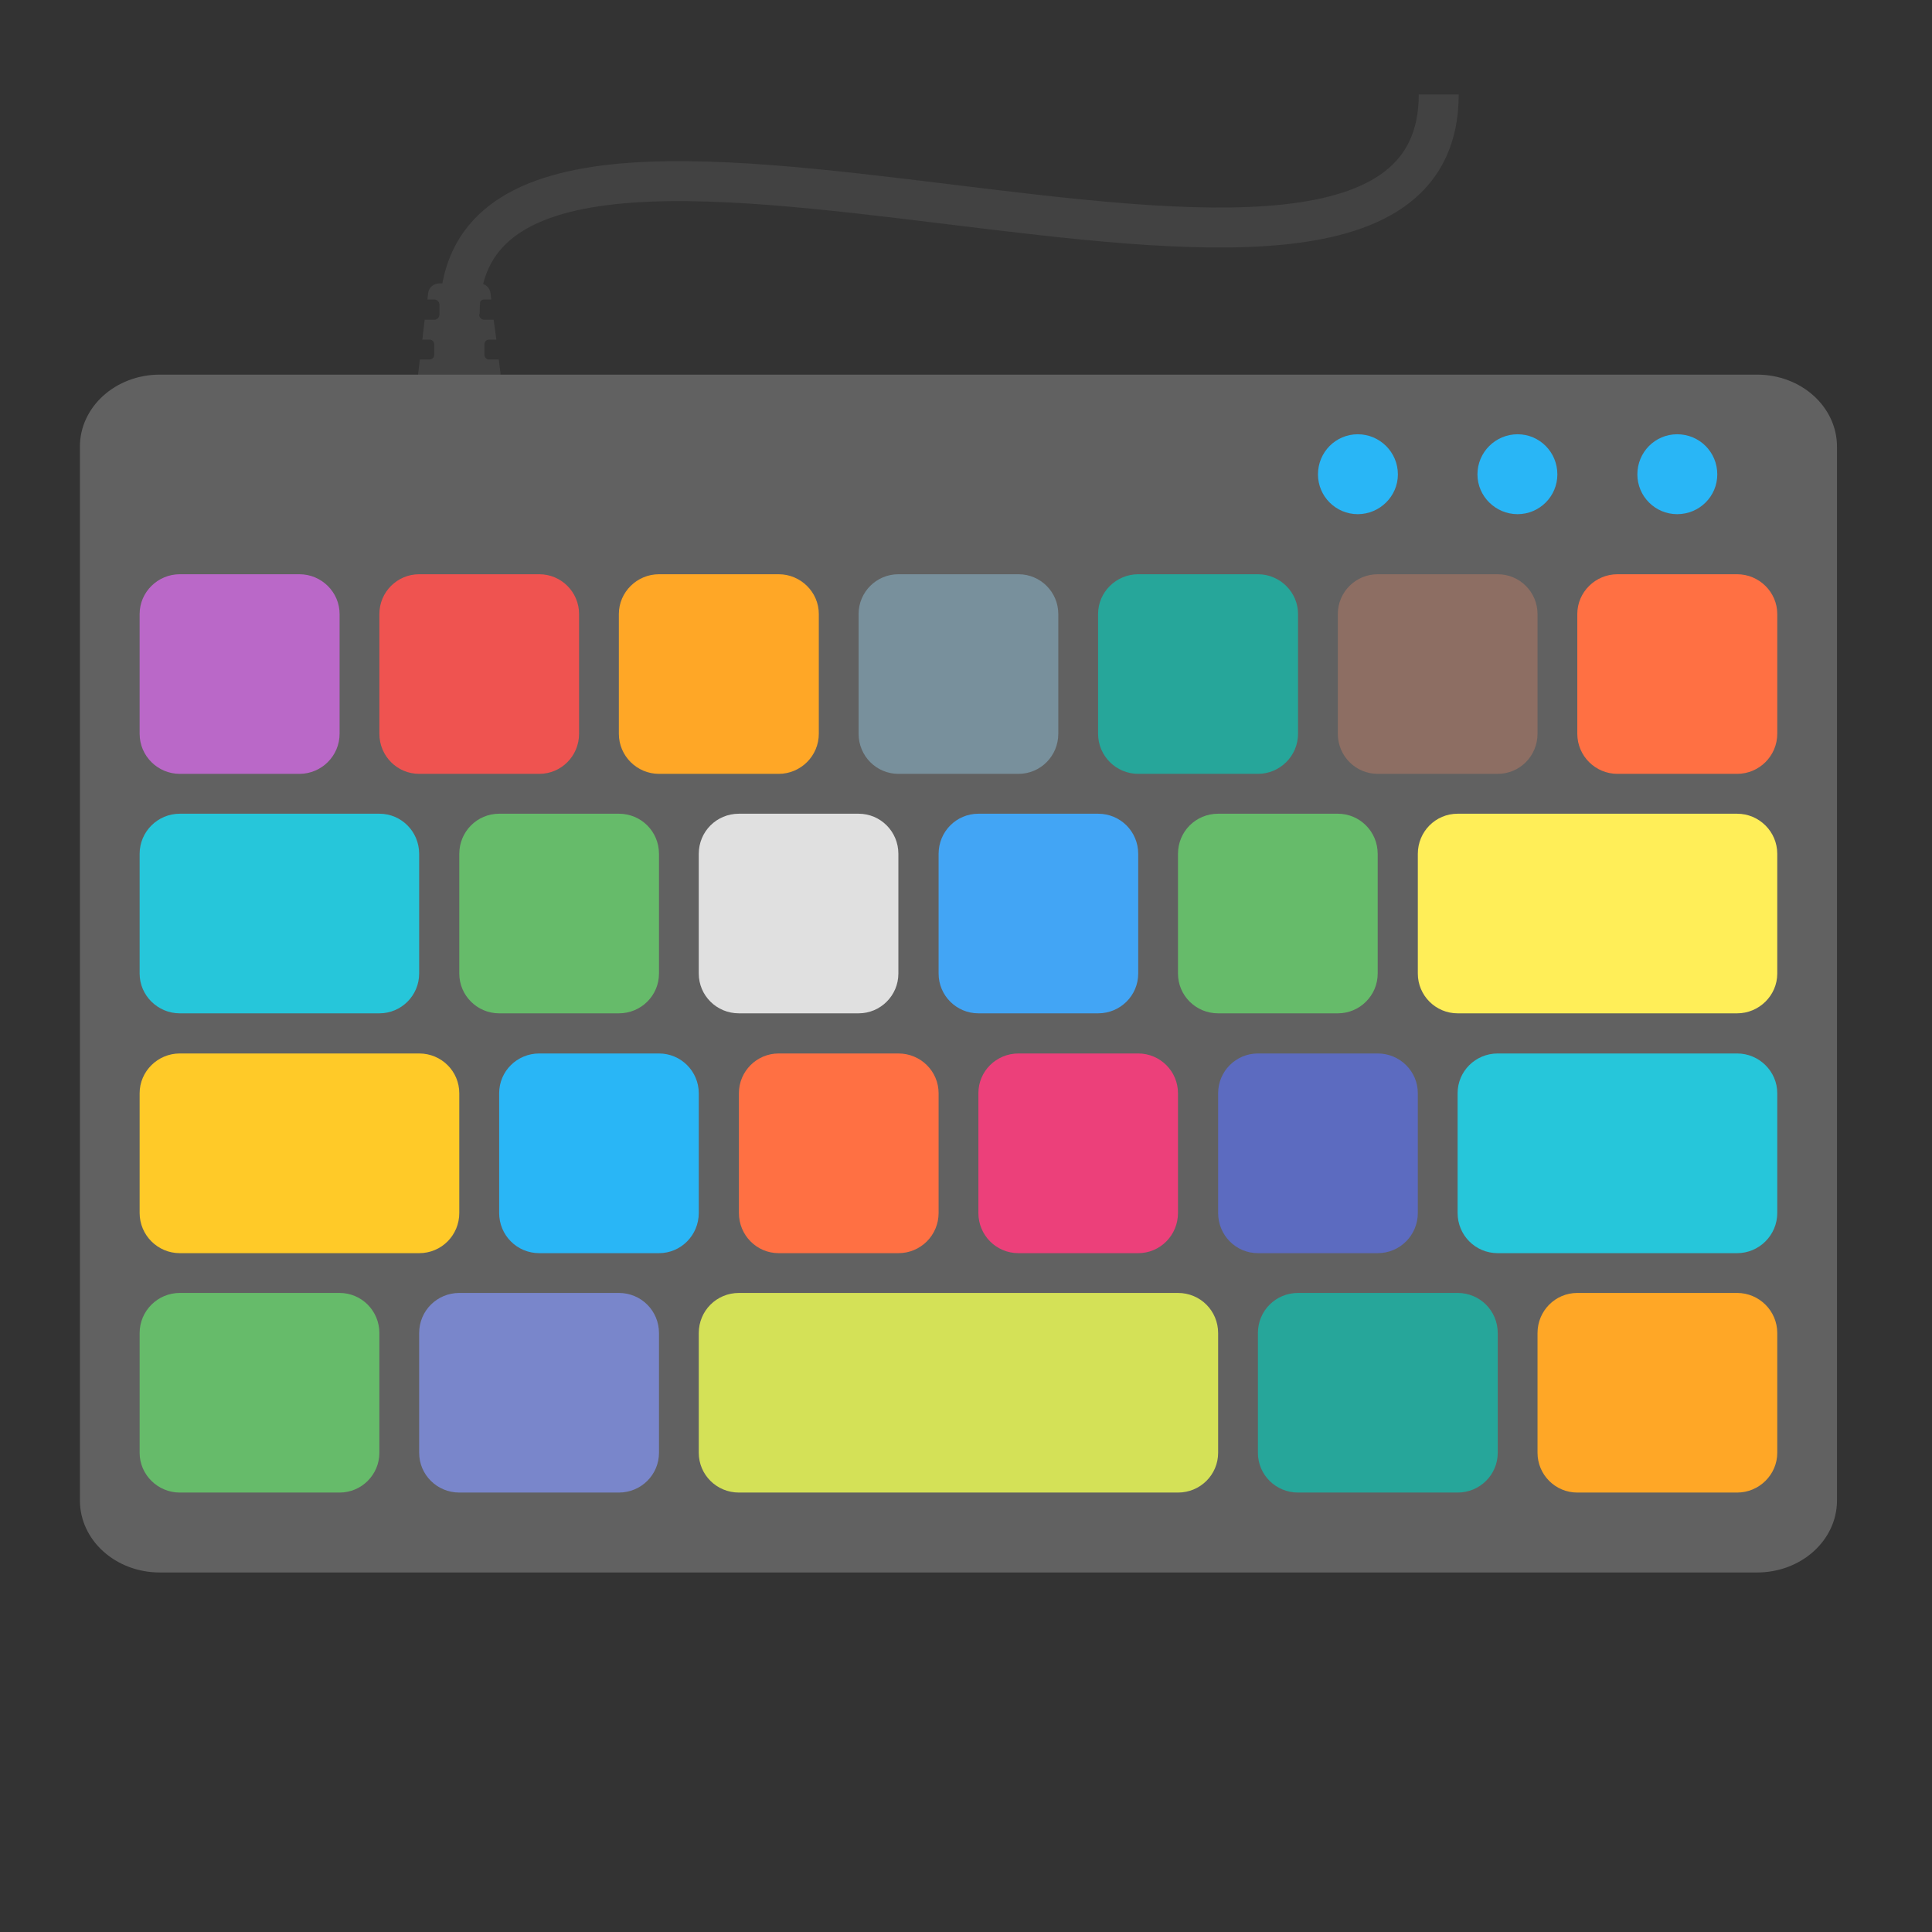 <?xml version="1.0" encoding="UTF-8"?>
<svg xmlns="http://www.w3.org/2000/svg" xmlns:xlink="http://www.w3.org/1999/xlink" width="22px" height="22px" viewBox="0 0 22 22" version="1.1">
<rect x="0" y="0" width="22" height="22" fill="#333333" stroke="none"/>
<g id="surface1">
<path style=" stroke:none;fill-rule:nonzero;fill:rgb(25.882%,25.882%,25.882%);fill-opacity:1;" d="M 5.004 3.227 C 4.938 3.227 4.883 3.273 4.875 3.34 L 4.867 3.41 L 4.945 3.41 C 4.977 3.41 5.004 3.438 5.004 3.469 L 5.004 3.582 C 5.004 3.613 4.977 3.641 4.945 3.641 L 4.836 3.641 L 4.809 3.867 L 4.887 3.867 C 4.922 3.867 4.945 3.891 4.945 3.922 L 4.945 4.039 C 4.945 4.07 4.922 4.094 4.887 4.094 L 4.781 4.094 L 4.762 4.25 C 4.75 4.324 4.812 4.395 4.887 4.395 L 5.57 4.395 C 5.648 4.395 5.707 4.324 5.699 4.25 L 5.68 4.094 L 5.57 4.094 C 5.539 4.094 5.516 4.07 5.516 4.039 L 5.516 3.922 C 5.516 3.891 5.539 3.867 5.57 3.867 L 5.652 3.867 L 5.621 3.641 L 5.516 3.641 C 5.48 3.641 5.457 3.613 5.457 3.582 L 5.457 3.469 C 5.457 3.438 5.48 3.41 5.516 3.41 L 5.594 3.41 L 5.586 3.34 C 5.578 3.273 5.523 3.227 5.457 3.227 Z M 5.004 3.227 "/>
<path style=" stroke:none;fill-rule:nonzero;fill:rgb(38.039%,38.039%,38.039%);fill-opacity:1;" d="M 1.82 4.266 L 20.008 4.266 C 20.512 4.266 20.918 4.633 20.918 5.086 L 20.918 17.086 C 20.918 17.539 20.512 17.906 20.008 17.906 L 1.82 17.906 C 1.316 17.906 0.91 17.539 0.91 17.086 L 0.91 5.086 C 0.91 4.633 1.316 4.266 1.82 4.266 Z M 1.82 4.266 "/>
<path style=" stroke:none;fill-rule:nonzero;fill:rgb(93.725%,32.549%,31.373%);fill-opacity:1;" d="M 4.773 8.812 L 6.141 8.812 C 6.391 8.812 6.594 8.609 6.594 8.355 L 6.594 6.992 C 6.594 6.742 6.391 6.539 6.141 6.539 L 4.773 6.539 C 4.523 6.539 4.32 6.742 4.32 6.992 L 4.32 8.355 C 4.32 8.609 4.523 8.812 4.773 8.812 Z M 4.773 8.812 "/>
<path style=" stroke:none;fill-rule:nonzero;fill:rgb(100%,65.49%,14.902%);fill-opacity:1;" d="M 7.504 8.812 L 8.867 8.812 C 9.117 8.812 9.324 8.609 9.324 8.355 L 9.324 6.992 C 9.324 6.742 9.117 6.539 8.867 6.539 L 7.504 6.539 C 7.254 6.539 7.047 6.742 7.047 6.992 L 7.047 8.355 C 7.047 8.609 7.254 8.812 7.504 8.812 Z M 7.504 8.812 "/>
<path style=" stroke:none;fill-rule:nonzero;fill:rgb(47.059%,56.471%,61.176%);fill-opacity:1;" d="M 10.23 8.812 L 11.598 8.812 C 11.848 8.812 12.051 8.609 12.051 8.355 L 12.051 6.992 C 12.051 6.742 11.848 6.539 11.598 6.539 L 10.23 6.539 C 9.98 6.539 9.777 6.742 9.777 6.992 L 9.777 8.355 C 9.777 8.609 9.98 8.812 10.23 8.812 Z M 10.23 8.812 "/>
<path style=" stroke:none;fill-rule:nonzero;fill:rgb(14.902%,65.098%,60.392%);fill-opacity:1;" d="M 12.961 8.812 L 14.324 8.812 C 14.574 8.812 14.781 8.609 14.781 8.355 L 14.781 6.992 C 14.781 6.742 14.574 6.539 14.324 6.539 L 12.961 6.539 C 12.711 6.539 12.504 6.742 12.504 6.992 L 12.504 8.355 C 12.504 8.609 12.711 8.812 12.961 8.812 Z M 12.961 8.812 "/>
<path style=" stroke:none;fill-rule:nonzero;fill:rgb(55.294%,43.137%,38.824%);fill-opacity:1;" d="M 15.688 8.812 L 17.055 8.812 C 17.305 8.812 17.508 8.609 17.508 8.355 L 17.508 6.992 C 17.508 6.742 17.305 6.539 17.055 6.539 L 15.688 6.539 C 15.438 6.539 15.234 6.742 15.234 6.992 L 15.234 8.355 C 15.234 8.609 15.438 8.812 15.688 8.812 Z M 15.688 8.812 "/>
<path style=" stroke:none;fill-rule:nonzero;fill:rgb(14.902%,77.647%,85.49%);fill-opacity:1;" d="M 2.047 11.539 L 4.32 11.539 C 4.57 11.539 4.773 11.336 4.773 11.086 L 4.773 9.723 C 4.773 9.469 4.57 9.266 4.32 9.266 L 2.047 9.266 C 1.797 9.266 1.59 9.469 1.59 9.723 L 1.59 11.086 C 1.59 11.336 1.797 11.539 2.047 11.539 Z M 2.047 11.539 "/>
<path style=" stroke:none;fill-rule:nonzero;fill:rgb(40%,73.333%,41.569%);fill-opacity:1;" d="M 5.684 11.539 L 7.047 11.539 C 7.301 11.539 7.504 11.336 7.504 11.086 L 7.504 9.723 C 7.504 9.469 7.301 9.266 7.047 9.266 L 5.684 9.266 C 5.434 9.266 5.23 9.469 5.23 9.723 L 5.23 11.086 C 5.23 11.336 5.434 11.539 5.684 11.539 Z M 5.684 11.539 "/>
<path style=" stroke:none;fill-rule:nonzero;fill:rgb(25.882%,64.706%,96.078%);fill-opacity:1;" d="M 11.141 11.539 L 12.504 11.539 C 12.758 11.539 12.961 11.336 12.961 11.086 L 12.961 9.723 C 12.961 9.469 12.758 9.266 12.504 9.266 L 11.141 9.266 C 10.891 9.266 10.688 9.469 10.688 9.723 L 10.688 11.086 C 10.688 11.336 10.891 11.539 11.141 11.539 Z M 11.141 11.539 "/>
<path style=" stroke:none;fill-rule:nonzero;fill:rgb(40%,73.333%,41.569%);fill-opacity:1;" d="M 13.871 11.539 L 15.234 11.539 C 15.484 11.539 15.688 11.336 15.688 11.086 L 15.688 9.723 C 15.688 9.469 15.484 9.266 15.234 9.266 L 13.871 9.266 C 13.617 9.266 13.414 9.469 13.414 9.723 L 13.414 11.086 C 13.414 11.336 13.617 11.539 13.871 11.539 Z M 13.871 11.539 "/>
<path style=" stroke:none;fill-rule:nonzero;fill:rgb(100%,79.216%,15.686%);fill-opacity:1;" d="M 2.047 14.27 L 4.773 14.27 C 5.027 14.27 5.23 14.066 5.23 13.812 L 5.23 12.449 C 5.23 12.199 5.027 11.996 4.773 11.996 L 2.047 11.996 C 1.797 11.996 1.59 12.199 1.59 12.449 L 1.59 13.812 C 1.59 14.066 1.797 14.27 2.047 14.27 Z M 2.047 14.27 "/>
<path style=" stroke:none;fill-rule:nonzero;fill:rgb(16.078%,71.373%,96.471%);fill-opacity:1;" d="M 6.141 14.27 L 7.504 14.27 C 7.754 14.27 7.957 14.066 7.957 13.812 L 7.957 12.449 C 7.957 12.199 7.754 11.996 7.504 11.996 L 6.141 11.996 C 5.887 11.996 5.684 12.199 5.684 12.449 L 5.684 13.812 C 5.684 14.066 5.887 14.27 6.141 14.27 Z M 6.141 14.27 "/>
<path style=" stroke:none;fill-rule:nonzero;fill:rgb(100%,43.922%,26.275%);fill-opacity:1;" d="M 8.867 14.27 L 10.23 14.27 C 10.484 14.27 10.688 14.066 10.688 13.812 L 10.688 12.449 C 10.688 12.199 10.484 11.996 10.23 11.996 L 8.867 11.996 C 8.617 11.996 8.414 12.199 8.414 12.449 L 8.414 13.812 C 8.414 14.066 8.617 14.27 8.867 14.27 Z M 8.867 14.27 "/>
<path style=" stroke:none;fill-rule:nonzero;fill:rgb(36.078%,41.961%,75.294%);fill-opacity:1;" d="M 14.324 14.27 L 15.688 14.27 C 15.941 14.27 16.145 14.066 16.145 13.812 L 16.145 12.449 C 16.145 12.199 15.941 11.996 15.688 11.996 L 14.324 11.996 C 14.074 11.996 13.871 12.199 13.871 12.449 L 13.871 13.812 C 13.871 14.066 14.074 14.27 14.324 14.27 Z M 14.324 14.27 "/>
<path style=" stroke:none;fill-rule:nonzero;fill:rgb(14.902%,77.647%,85.49%);fill-opacity:1;" d="M 17.055 14.27 L 19.781 14.27 C 20.031 14.27 20.238 14.066 20.238 13.812 L 20.238 12.449 C 20.238 12.199 20.031 11.996 19.781 11.996 L 17.055 11.996 C 16.801 11.996 16.598 12.199 16.598 12.449 L 16.598 13.812 C 16.598 14.066 16.801 14.27 17.055 14.27 Z M 17.055 14.27 "/>
<path style=" stroke:none;fill-rule:nonzero;fill:rgb(47.451%,52.549%,79.608%);fill-opacity:1;" d="M 5.23 16.996 L 7.047 16.996 C 7.301 16.996 7.504 16.793 7.504 16.543 L 7.504 15.18 C 7.504 14.926 7.301 14.723 7.047 14.723 L 5.23 14.723 C 4.977 14.723 4.773 14.926 4.773 15.18 L 4.773 16.543 C 4.773 16.793 4.977 16.996 5.23 16.996 Z M 5.23 16.996 "/>
<path style=" stroke:none;fill-rule:nonzero;fill:rgb(83.137%,88.235%,34.118%);fill-opacity:1;" d="M 8.414 16.996 L 13.414 16.996 C 13.668 16.996 13.871 16.793 13.871 16.543 L 13.871 15.18 C 13.871 14.926 13.668 14.723 13.414 14.723 L 8.414 14.723 C 8.16 14.723 7.957 14.926 7.957 15.18 L 7.957 16.543 C 7.957 16.793 8.16 16.996 8.414 16.996 Z M 8.414 16.996 "/>
<path style=" stroke:none;fill-rule:nonzero;fill:rgb(14.902%,65.098%,60.392%);fill-opacity:1;" d="M 14.781 16.996 L 16.598 16.996 C 16.852 16.996 17.055 16.793 17.055 16.543 L 17.055 15.18 C 17.055 14.926 16.852 14.723 16.598 14.723 L 14.781 14.723 C 14.527 14.723 14.324 14.926 14.324 15.18 L 14.324 16.543 C 14.324 16.793 14.527 16.996 14.781 16.996 Z M 14.781 16.996 "/>
<path style=" stroke:none;fill-rule:nonzero;fill:rgb(100%,65.49%,14.902%);fill-opacity:1;" d="M 17.961 16.996 L 19.781 16.996 C 20.031 16.996 20.238 16.793 20.238 16.543 L 20.238 15.18 C 20.238 14.926 20.031 14.723 19.781 14.723 L 17.961 14.723 C 17.711 14.723 17.508 14.926 17.508 15.18 L 17.508 16.543 C 17.508 16.793 17.711 16.996 17.961 16.996 Z M 17.961 16.996 "/>
<path style=" stroke:none;fill-rule:nonzero;fill:rgb(100%,93.333%,34.51%);fill-opacity:1;" d="M 16.598 11.539 L 19.781 11.539 C 20.031 11.539 20.238 11.336 20.238 11.086 L 20.238 9.723 C 20.238 9.469 20.031 9.266 19.781 9.266 L 16.598 9.266 C 16.348 9.266 16.145 9.469 16.145 9.723 L 16.145 11.086 C 16.145 11.336 16.348 11.539 16.598 11.539 Z M 16.598 11.539 "/>
<path style=" stroke:none;fill-rule:nonzero;fill:rgb(100%,43.922%,26.275%);fill-opacity:1;" d="M 18.418 8.812 L 19.781 8.812 C 20.031 8.812 20.238 8.609 20.238 8.355 L 20.238 6.992 C 20.238 6.742 20.031 6.539 19.781 6.539 L 18.418 6.539 C 18.168 6.539 17.961 6.742 17.961 6.992 L 17.961 8.355 C 17.961 8.609 18.168 8.812 18.418 8.812 Z M 18.418 8.812 "/>
<path style=" stroke:none;fill-rule:nonzero;fill:rgb(16.078%,71.373%,96.471%);fill-opacity:1;" d="M 15.461 4.945 C 15.711 4.945 15.918 5.148 15.918 5.402 C 15.918 5.652 15.711 5.855 15.461 5.855 C 15.211 5.855 15.008 5.652 15.008 5.402 C 15.008 5.148 15.211 4.945 15.461 4.945 Z M 15.461 4.945 "/>
<path style=" stroke:none;fill-rule:nonzero;fill:rgb(16.078%,71.373%,96.471%);fill-opacity:1;" d="M 17.281 4.945 C 17.531 4.945 17.734 5.148 17.734 5.402 C 17.734 5.652 17.531 5.855 17.281 5.855 C 17.031 5.855 16.824 5.652 16.824 5.402 C 16.824 5.148 17.031 4.945 17.281 4.945 Z M 17.281 4.945 "/>
<path style=" stroke:none;fill-rule:nonzero;fill:rgb(16.078%,71.373%,96.471%);fill-opacity:1;" d="M 19.098 4.945 C 19.352 4.945 19.555 5.148 19.555 5.402 C 19.555 5.652 19.352 5.855 19.098 5.855 C 18.848 5.855 18.645 5.652 18.645 5.402 C 18.645 5.148 18.848 4.945 19.098 4.945 Z M 19.098 4.945 "/>
<path style="fill:none;stroke-width:10.583;stroke-linecap:butt;stroke-linejoin:miter;stroke:rgb(25.882%,25.882%,25.882%);stroke-opacity:1;stroke-miterlimit:4;" d="M 121.727 -131.636 C 121.727 -221.545 381 -99.909 381 -189.818 " transform="matrix(0.043,0,0,0.043,0,9.238)"/>
<path style=" stroke:none;fill-rule:nonzero;fill:rgb(92.549%,25.098%,47.843%);fill-opacity:1;" d="M 11.598 14.27 L 12.961 14.27 C 13.211 14.27 13.414 14.066 13.414 13.812 L 13.414 12.449 C 13.414 12.199 13.211 11.996 12.961 11.996 L 11.598 11.996 C 11.344 11.996 11.141 12.199 11.141 12.449 L 11.141 13.812 C 11.141 14.066 11.344 14.27 11.598 14.27 Z M 11.598 14.27 "/>
<path style=" stroke:none;fill-rule:nonzero;fill:rgb(87.843%,87.843%,87.843%);fill-opacity:1;" d="M 8.414 11.539 L 9.777 11.539 C 10.027 11.539 10.23 11.336 10.23 11.086 L 10.23 9.723 C 10.23 9.469 10.027 9.266 9.777 9.266 L 8.414 9.266 C 8.16 9.266 7.957 9.469 7.957 9.723 L 7.957 11.086 C 7.957 11.336 8.16 11.539 8.414 11.539 Z M 8.414 11.539 "/>
<path style=" stroke:none;fill-rule:nonzero;fill:rgb(40%,73.333%,41.569%);fill-opacity:1;" d="M 2.047 16.996 L 3.867 16.996 C 4.117 16.996 4.32 16.793 4.32 16.543 L 4.32 15.18 C 4.32 14.926 4.117 14.723 3.867 14.723 L 2.047 14.723 C 1.797 14.723 1.59 14.926 1.59 15.18 L 1.59 16.543 C 1.59 16.793 1.797 16.996 2.047 16.996 Z M 2.047 16.996 "/>
<path style=" stroke:none;fill-rule:nonzero;fill:rgb(72.941%,40.784%,78.431%);fill-opacity:1;" d="M 2.047 8.812 L 3.41 8.812 C 3.66 8.812 3.867 8.609 3.867 8.355 L 3.867 6.992 C 3.867 6.742 3.66 6.539 3.41 6.539 L 2.047 6.539 C 1.797 6.539 1.59 6.742 1.59 6.992 L 1.59 8.355 C 1.59 8.609 1.797 8.812 2.047 8.812 Z M 2.047 8.812 "/>
</g>
</svg>

